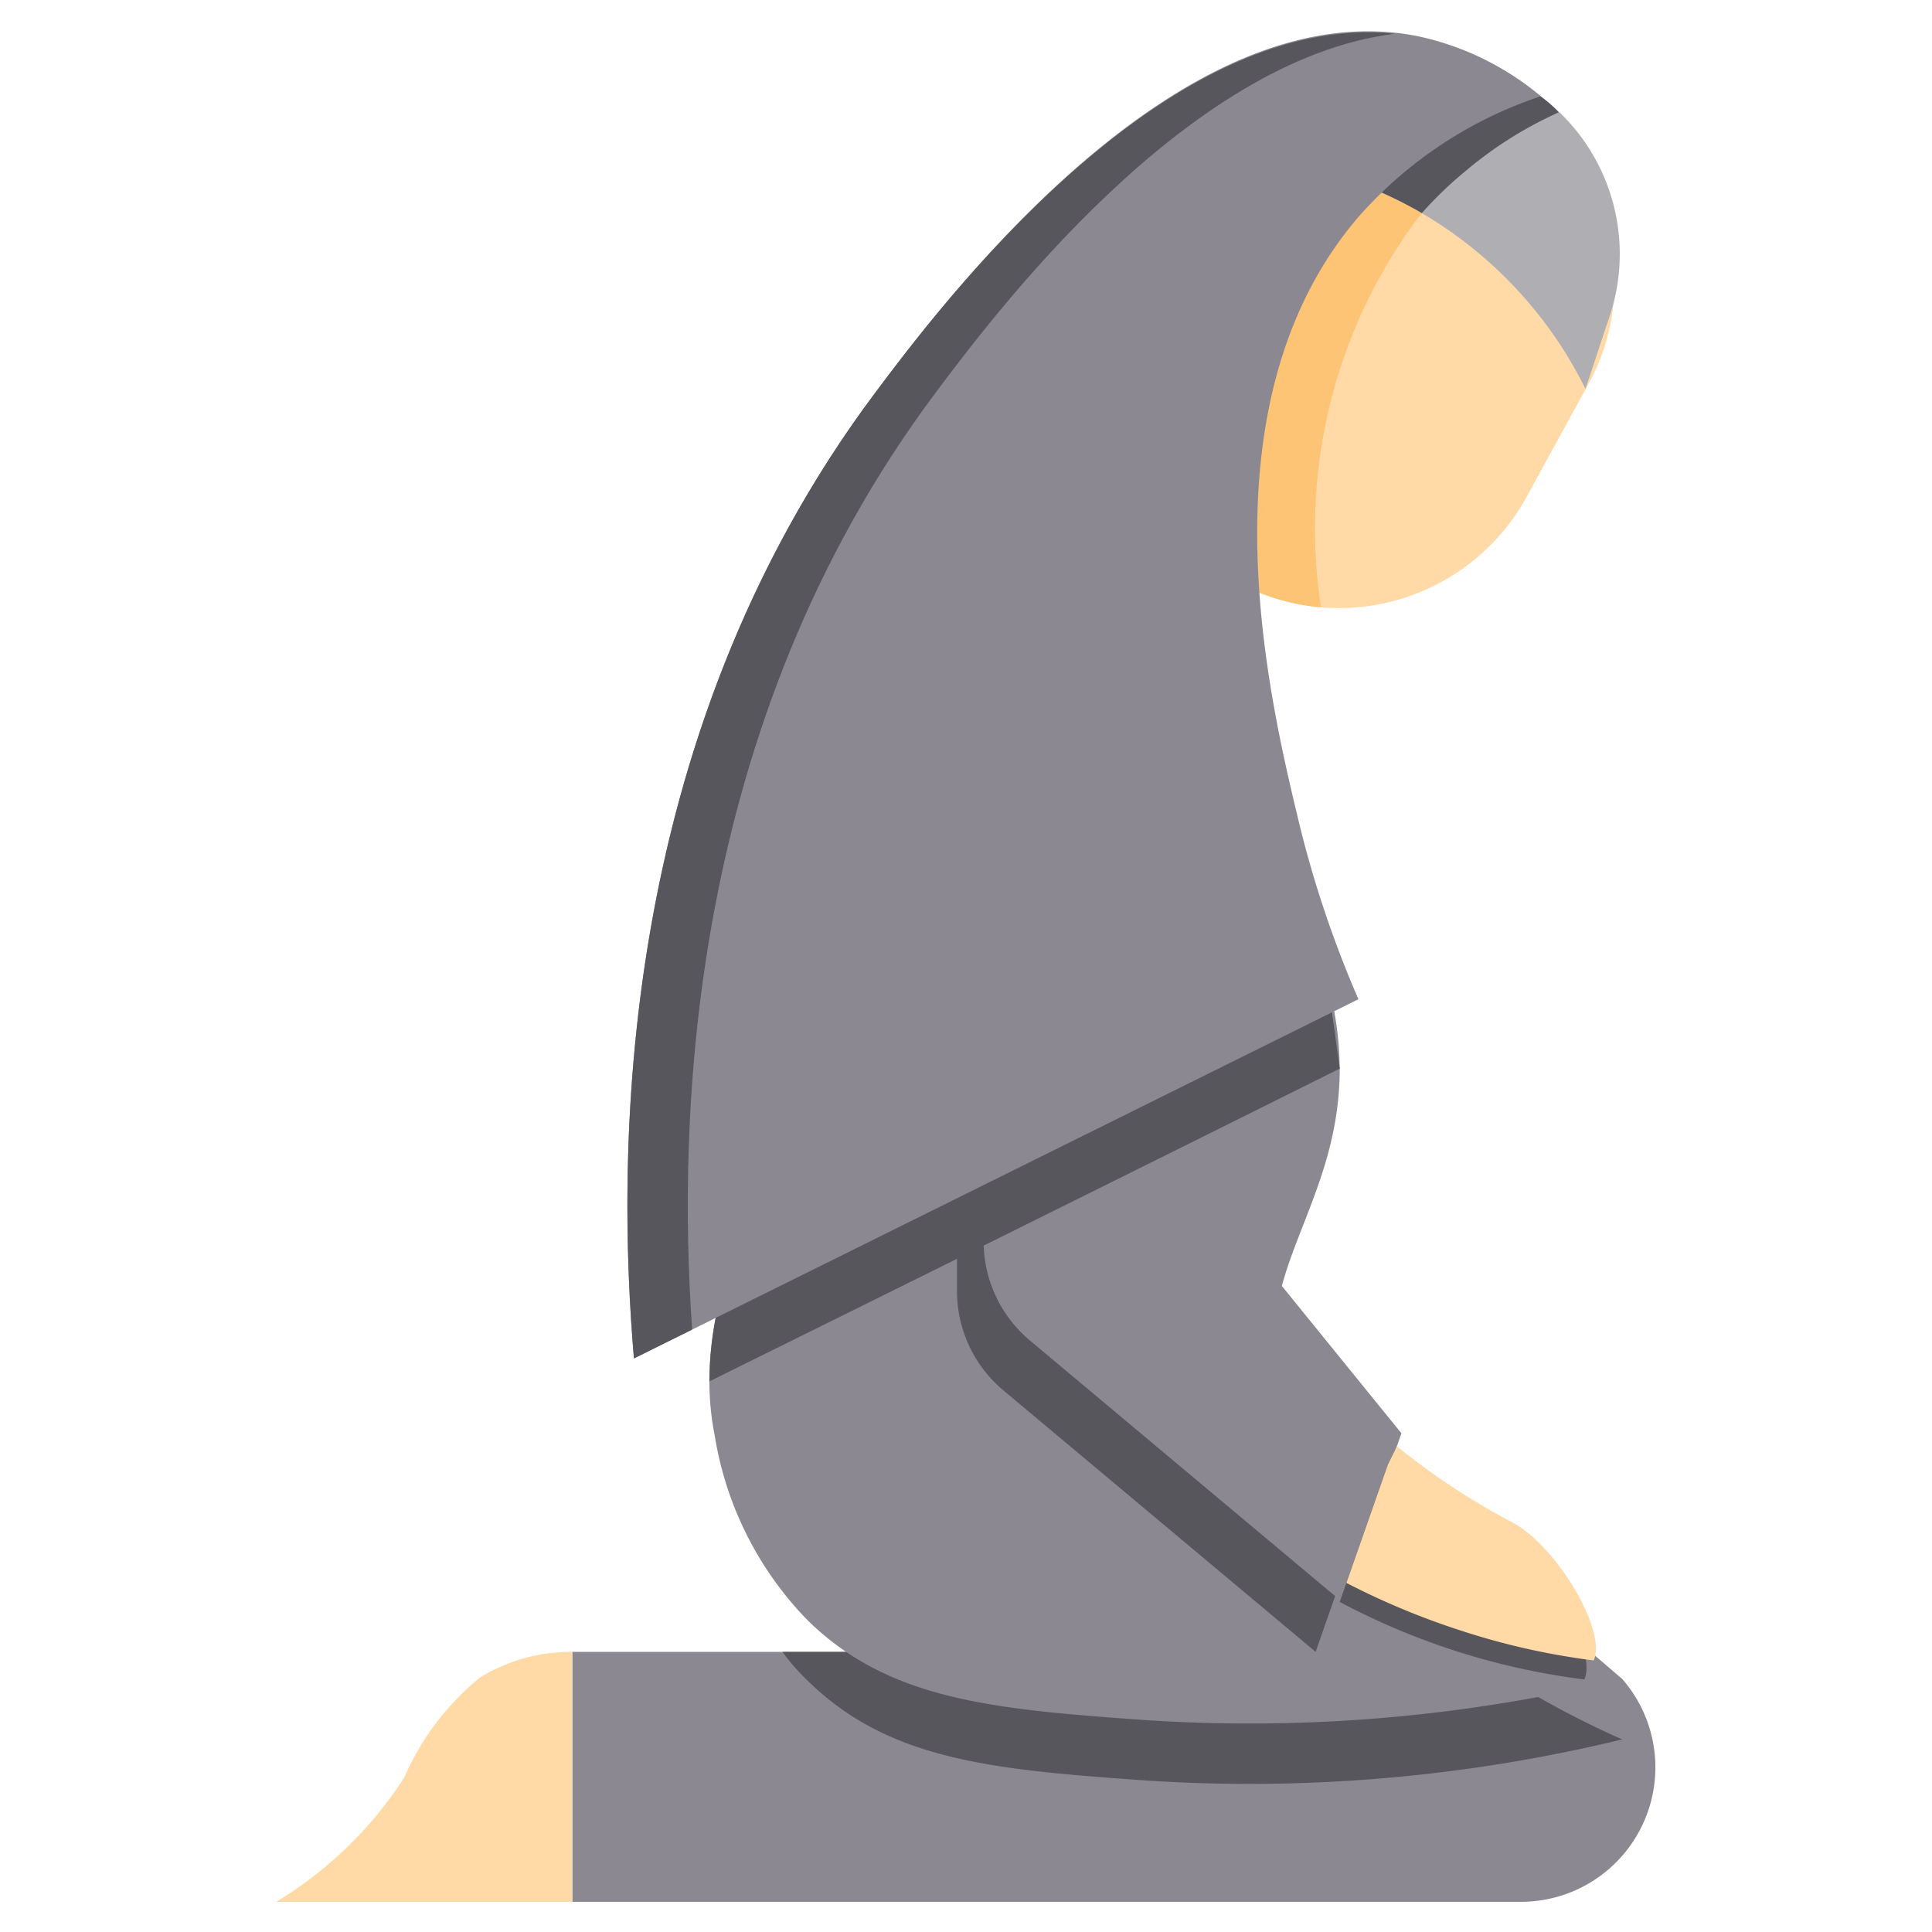 <svg xmlns="http://www.w3.org/2000/svg" data-name="Layer 1" viewBox="0 0 32 32"><path fill="#ffdaa7" d="M26.32,6.34l-1.04,1.9a3.547,3.547,0,0,1-3.4,1.82,3.599,3.599,0,0,1-1.36-.4L20,9.38a3.444,3.444,0,0,1-1.42-4.7l1.03-1.9a3.544,3.544,0,0,1,4.77-1.41l.51.27a3.06,3.06,0,0,1,.59.4A3.43,3.43,0,0,1,26.32,6.34Z"/><path fill="#8b8891" d="M25.16,31.5H9.48V27.36H19.2l2.91-1.88,1.16-.76,3.6,3.09A2.227,2.227,0,0,1,25.16,31.5Z"/><path fill="#ffdaa7" d="M9.475,31.5V27.361a2.854,2.854,0,0,0-1.524.424,4.376,4.376,0,0,0-1.255,1.656A6.57,6.57,0,0,1,4.576,31.5Z"/><path fill="#58565d" d="M26.87,28.81a26.225,26.225,0,0,1-7.9.68c-2.53-.18-4.26-.33-5.61-1.67a3.381,3.381,0,0,1-.4-.46H19.2l2.91-1.88A14.96,14.96,0,0,0,26.87,28.81Z"/><path fill="#8b8891" d="M26.87,27.81a26.225,26.225,0,0,1-7.9.68c-2.53-.18-4.26-.33-5.61-1.67a5.671,5.671,0,0,1-1.52-3.03,4.679,4.679,0,0,1-.09-.91,5.586,5.586,0,0,1,.2-1.46c.8-2.89,1.61-5.77,2.41-8.66a3.22,3.22,0,0,1,3.08-2.26h.85c.72.36,1.44.71,2.16,1.07.28.71.66,1.73,1.05,2.99.23.75.39,1.26.49,1.68.05.21.09.39.12.57a5.656,5.656,0,0,1,.08.89c0,1.93-1.08,3.05-1.08,4.45C21.11,23.49,22.1,25.42,26.87,27.81Z"/><path fill="#58565d" d="M20.003,12.395l-.456,8.197,3.223,3.972-.979,2.796L16.619,23.029a2.142,2.142,0,0,1-.768-1.642V16.241"/><path fill="#8b8891" d="M20.445,11.571l-.456,8.197,3.223,3.972-.979,2.796-5.173-4.332a2.142,2.142,0,0,1-.768-1.642V15.417"/><path fill="#58565d" d="M22.982,24.27a11.477,11.477,0,0,0,1.898,1.253c.75.395,1.584,1.806,1.361,2.294A11.729,11.729,0,0,1,22.19,26.533l.74-2.114"/><path fill="#ffdaa7" d="M23.138,23.955A11.477,11.477,0,0,0,25.036,25.208c.75.395,1.584,1.806,1.361,2.294a11.739,11.739,0,0,1-2.22-.501,12.409,12.409,0,0,1-1.876-.783l.682-1.947"/><path fill="#58565d" d="M21.99,16.24a17.438,17.438,0,0,1-.49-1.68c-.39-1.26-.77-2.28-1.05-2.99-.72-.36-1.44-.71-2.16-1.07h-.85a3.22,3.22,0,0,0-3.08,2.26c-.8,2.89-1.61,5.77-2.41,8.66a5.586,5.586,0,0,0-.2,1.46q5.22-2.58,10.44-5.18Z"/><path fill="#fdc475" d="M25.48,2.04A6.573,6.573,0,0,0,23.5,3.59a8.607,8.607,0,0,0-1.62,6.47,3.599,3.599,0,0,1-1.36-.4L20,9.38a3.444,3.444,0,0,1-1.42-4.7l1.03-1.9a3.544,3.544,0,0,1,4.77-1.41l.51.27A3.06,3.06,0,0,1,25.48,2.04Z"/><path fill="#afaeb3" d="M26.67,5.21c-.14.41-.27.82-.41,1.23a6.947,6.947,0,0,0-2.71-2.91c-.02-.01-.03-.02-.05-.03a7.007,7.007,0,0,0-3.74-.91l.72-.83c.02-.02.04-.05.06-.07a.031.031,0,0,1,.02-.01,3.345,3.345,0,0,1,4.24-.56l.5.32a.264.264,0,0,1,.06.05,2.332,2.332,0,0,1,.46.37h.01A3.256,3.256,0,0,1,26.67,5.21Z"/><path fill="#58565d" d="M25.82,1.86a6.485,6.485,0,0,0-1.53.96,6.359,6.359,0,0,0-.74.71c-.02-.01-.03-.02-.05-.03a7.007,7.007,0,0,0-3.74-.91l.72-.83c.02-.02.04-.05.06-.07a.031.031,0,0,1,.02-.01,3.564,3.564,0,0,1,3.82-.31l.51.27a.745.745,0,0,0,.38-.09.348.348,0,0,0,.09-.06A2.332,2.332,0,0,1,25.82,1.86Z"/><path fill="#8b8891" d="M25.521,1.594A6.934,6.934,0,0,0,22.5,3.593c-2.645,3.086-1.491,7.915-1,9.967a17.983,17.983,0,0,0,1,2.99L10.5,22.5c-.277-3.269-.35-10.192,4-16,1.088-1.453,5.023-6.707,9-5.897A4.709,4.709,0,0,1,25.521,1.594Z"/><path fill="#58565d" d="M15.5,6.5C16.46,5.218,19.638.981,23.105.559,19.266.154,15.552,5.096,14.5,6.5c-4.35,5.808-4.277,12.731-4,16l.964-.478C11.226,18.593,11.349,12.043,15.5,6.5Z"/></svg>